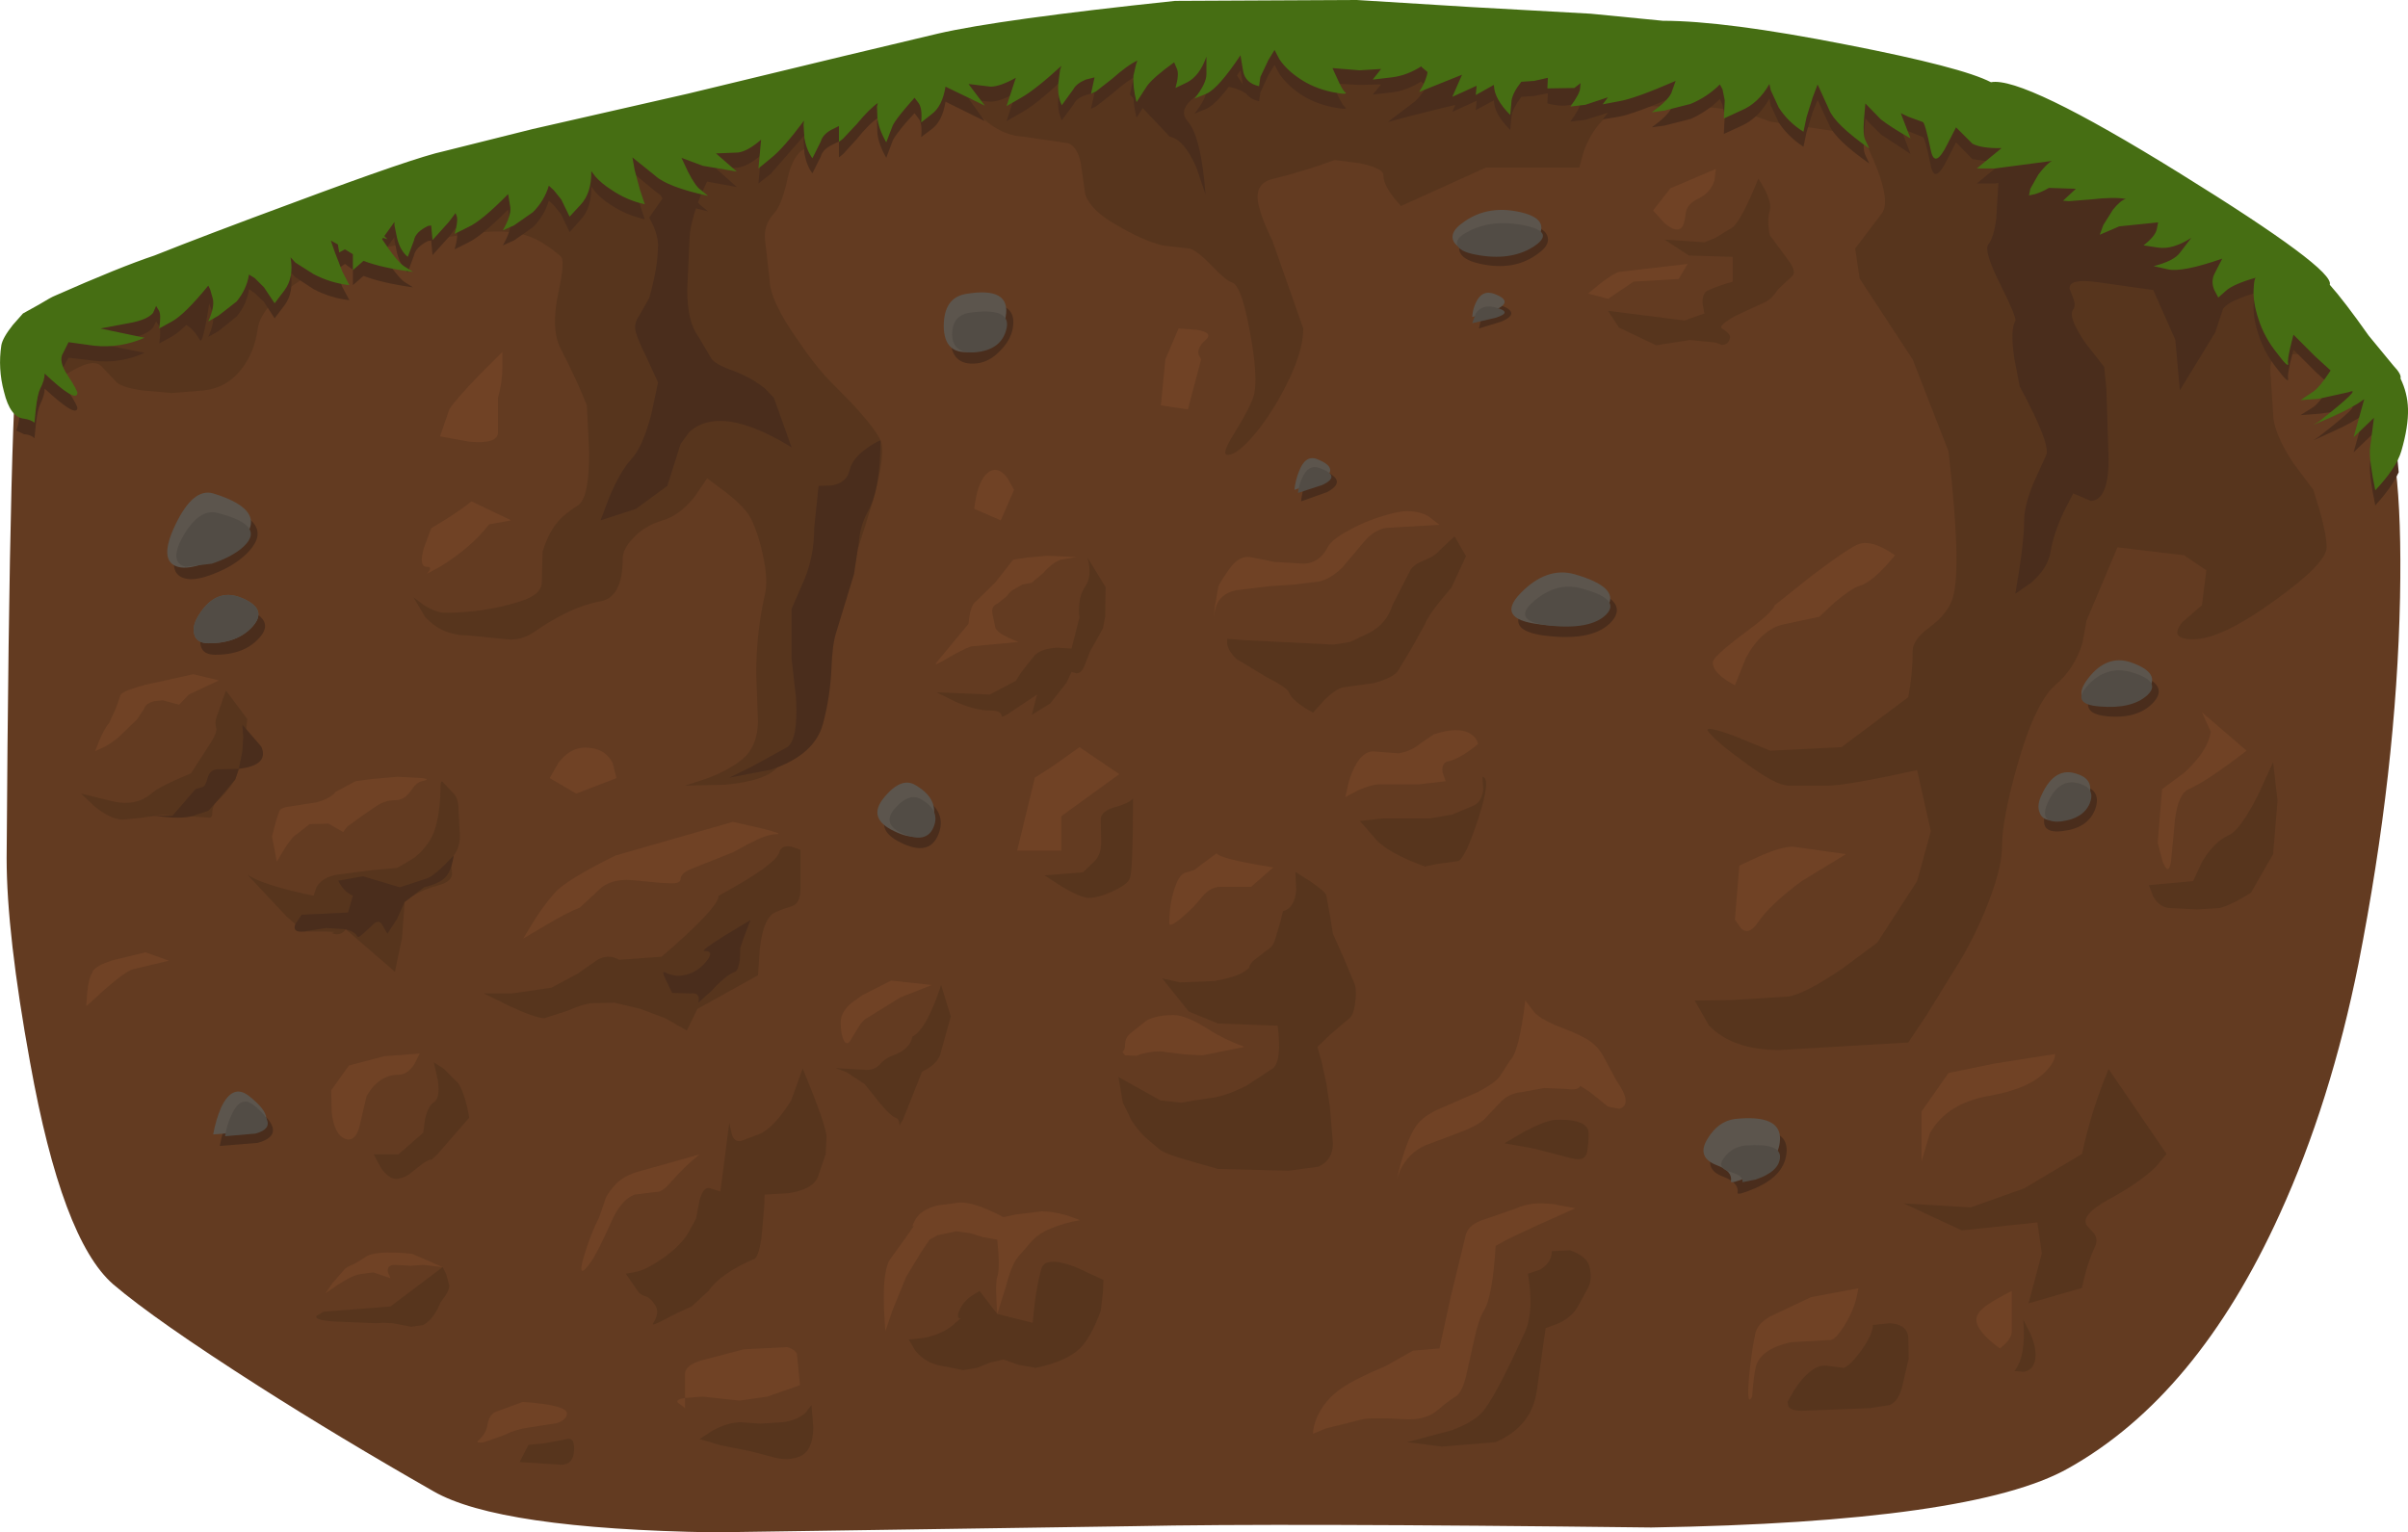 <?xml version="1.0" encoding="UTF-8" standalone="no"?>
<svg xmlns:xlink="http://www.w3.org/1999/xlink" height="173.3px" width="272.25px" xmlns="http://www.w3.org/2000/svg">
  <g transform="matrix(1.0, 0.0, 0.0, 1.0, 0.0, 0.0)">
    <use height="173.3" transform="matrix(1.0, 0.0, 0.0, 1.0, 0.0, 0.0)" width="272.25" xlink:href="#shape0"/>
  </g>
  <defs>
    <g id="shape0" transform="matrix(1.0, 0.0, 0.0, 1.0, 0.0, 0.0)">
      <path d="M268.7 45.45 Q271.7 49.5 271.35 67.6 270.95 87.1 266.65 109.0 263.5 124.7 257.75 137.3 248.4 157.9 233.85 166.05 223.05 172.15 186.7 172.75 144.5 172.25 128.25 172.6 L80.7 173.3 Q56.35 172.9 49.0 168.65 38.4 162.6 29.3 156.8 17.55 149.3 12.8 145.25 7.0 140.2 3.4 120.15 0.75 105.6 0.75 97.05 1.1 42.85 2.25 37.75 3.0 34.5 33.2 26.35 49.0 22.1 89.9 12.35 113.35 6.75 151.8 6.5 183.8 6.3 194.75 8.65 220.2 14.3 243.15 26.7 262.75 37.25 268.7 45.45" fill="#633b21" fill-rule="evenodd" stroke="none"/>
      <path d="M240.1 22.7 Q240.9 23.35 245.35 23.5 249.75 23.7 250.55 24.25 253.0 26.05 255.0 30.65 257.05 35.3 259.45 37.05 L262.35 40.15 259.6 40.05 257.5 40.2 Q256.6 40.2 256.7 42.2 L257.0 46.75 Q257.0 48.9 259.3 52.4 L261.55 55.4 262.3 57.85 Q263.05 60.55 263.05 61.9 263.05 63.7 257.2 67.9 251.15 72.3 247.95 72.3 245.15 72.3 246.75 70.35 L248.95 68.45 249.45 64.5 246.95 62.8 239.4 61.9 235.9 70.2 235.45 72.7 Q234.55 75.65 232.35 77.5 230.05 79.55 228.05 86.65 226.35 92.7 226.35 95.75 226.35 97.95 225.0 101.55 223.75 104.95 221.8 108.35 L217.85 114.75 215.75 117.9 201.2 118.75 Q195.85 118.75 193.2 115.95 L191.6 113.15 195.75 113.1 202.2 112.7 Q204.1 112.4 208.35 109.5 L212.25 106.6 216.75 99.65 218.3 94.0 216.75 87.1 Q208.7 88.85 206.7 88.85 L202.2 88.85 Q200.8 88.85 197.3 86.25 194.1 83.95 193.15 82.75 192.5 81.9 196.25 83.3 L200.15 84.9 208.2 84.5 215.75 78.85 Q216.25 76.2 216.25 73.6 216.25 72.35 218.15 70.95 220.3 69.35 220.8 67.55 221.8 64.1 220.3 51.05 L216.25 40.65 210.25 31.5 209.75 28.1 212.75 24.15 Q213.95 22.6 211.25 16.8 210.65 15.4 207.85 14.9 L200.15 13.75 197.6 12.85 Q194.2 12.0 190.1 12.0 L183.85 12.05 Q182.4 12.25 181.05 13.75 179.8 15.1 179.05 17.15 L178.55 18.95 168.0 18.95 158.4 23.3 Q156.4 21.15 156.4 19.8 156.4 19.0 153.65 18.45 L150.9 18.1 Q147.35 19.4 143.85 20.25 141.65 20.8 142.35 23.4 142.7 24.85 143.85 27.2 L147.35 37.15 Q147.35 39.8 145.35 43.7 143.8 46.75 141.9 49.05 139.9 51.45 138.8 51.45 138.0 51.45 139.55 49.0 141.55 45.75 141.8 44.55 142.25 42.5 141.3 37.45 140.35 32.25 139.3 31.95 138.6 31.75 136.8 29.85 135.1 28.1 134.3 28.1 L131.4 27.75 Q129.2 27.2 126.25 25.45 123.35 23.85 122.7 22.0 L122.2 18.5 Q121.85 16.65 120.8 16.2 L115.65 15.45 Q112.9 15.3 110.5 12.75 108.35 10.5 106.1 10.7 103.3 11.0 100.15 11.95 L97.55 12.85 91.0 16.8 Q89.65 17.5 89.05 20.15 88.4 23.2 87.5 24.15 86.3 25.45 86.5 27.2 L87.0 31.5 Q87.0 34.0 90.3 38.6 91.9 41.0 93.55 42.8 L96.2 45.5 Q98.95 48.45 99.55 49.8 100.2 51.15 98.7 56.65 L97.05 61.9 94.75 65.55 Q92.35 69.6 92.05 71.5 L91.45 75.45 90.5 80.15 89.65 83.9 Q89.3 84.95 88.0 86.65 86.75 88.3 82.0 88.75 L77.45 88.85 79.75 88.1 Q82.4 87.15 84.0 85.8 85.6 84.45 85.7 81.7 L85.5 76.2 Q85.5 71.5 86.5 67.15 86.85 65.65 86.3 63.0 85.85 60.7 85.0 58.85 84.4 57.5 82.1 55.7 L79.95 54.1 78.55 56.15 Q76.8 58.35 74.9 58.85 72.8 59.5 71.55 60.9 70.4 62.1 70.4 63.2 70.4 67.55 67.9 68.0 64.5 68.6 60.35 71.5 58.85 72.5 57.3 72.3 L52.8 71.85 Q49.95 71.85 48.05 69.75 L46.75 67.55 47.95 68.45 Q49.35 69.3 50.3 69.3 54.8 69.3 58.85 68.0 61.25 67.25 61.25 65.85 L61.35 62.35 Q62.05 60.2 63.0 59.1 63.7 58.2 65.35 57.15 66.65 56.3 66.6 51.0 L66.35 45.85 Q65.35 43.25 63.35 39.35 62.25 37.15 63.15 33.0 63.95 29.3 63.35 28.95 61.85 27.65 60.45 27.0 57.95 25.8 53.8 26.35 L47.9 27.2 42.75 28.1 Q38.5 28.75 34.05 31.65 29.5 34.6 29.15 37.15 28.75 39.95 27.25 41.8 25.65 43.85 23.1 44.15 L19.4 44.45 16.05 44.15 Q14.0 43.85 13.25 43.3 L11.55 41.5 Q10.7 40.5 8.4 41.8 5.25 43.55 4.5 43.7 3.2 43.95 5.55 39.35 7.2 36.05 6.65 36.05 L17.9 30.95 Q30.8 25.3 36.85 23.55 L53.95 18.95 71.0 14.2 Q86.75 9.55 104.8 7.2 119.95 5.2 139.35 4.4 175.55 2.95 207.65 10.65 212.65 11.85 218.9 13.85 L230.0 17.55 240.1 22.7" fill="#57351d" fill-rule="evenodd" stroke="none"/>
      <path d="M27.95 81.3 L27.7 84.05 Q27.7 85.15 26.6 88.15 25.55 89.75 24.5 90.65 24.0 91.1 24.0 91.95 24.0 92.6 23.45 92.45 L21.95 92.35 19.5 92.25 18.35 92.15 17.65 92.25 15.85 92.5 13.9 92.7 Q12.6 92.7 10.75 91.25 L9.15 89.75 12.85 90.65 Q15.4 91.2 17.1 89.75 17.9 89.0 21.6 87.45 L23.95 83.8 Q24.55 82.8 24.45 82.35 24.25 81.75 24.5 81.05 L25.55 78.1 27.95 81.3" fill="#57351d" fill-rule="evenodd" stroke="none"/>
      <path d="M49.05 124.65 Q49.8 124.2 49.5 122.15 L49.05 120.15 50.15 120.85 51.85 122.55 Q52.65 123.95 53.05 126.4 L49.45 130.55 48.8 131.15 Q48.65 131.05 47.85 131.55 L46.45 132.65 Q46.0 133.1 45.05 133.3 44.05 133.5 43.05 132.05 L42.25 130.55 45.05 130.55 47.85 128.1 48.05 126.6 Q48.4 125.05 49.05 124.65" fill="#57351d" fill-rule="evenodd" stroke="none"/>
      <path d="M107.9 79.3 L105.9 78.3 111.9 78.55 Q113.4 77.75 114.85 77.0 L115.45 76.05 116.95 74.15 Q117.7 73.35 119.5 73.25 L121.15 73.35 122.05 69.8 Q121.95 69.3 122.0 68.65 122.05 67.3 122.65 66.4 123.55 65.15 122.95 63.05 L125.0 66.4 124.95 69.75 124.7 71.05 124.1 72.15 123.25 73.65 122.65 75.2 Q122.3 76.15 121.7 76.15 L121.15 76.0 120.55 77.25 118.75 79.55 116.65 80.85 117.25 78.55 114.55 80.35 Q113.25 81.25 113.25 81.0 113.25 80.35 111.9 80.35 110.2 80.35 107.9 79.3" fill="#57351d" fill-rule="evenodd" stroke="none"/>
      <path d="M195.9 29.05 L190.95 28.9 188.2 27.1 192.7 27.4 193.95 26.9 195.9 25.7 Q196.9 24.9 198.8 20.2 200.4 22.65 200.1 23.8 199.75 24.9 200.1 26.6 L202.35 29.65 Q203.1 30.8 202.65 31.2 L201.05 32.7 Q200.3 33.85 199.5 34.2 L196.25 35.7 Q194.2 36.85 194.7 37.15 195.7 37.8 195.6 38.2 195.4 39.05 194.65 39.0 L194.0 38.75 191.1 38.45 187.25 39.05 183.05 37.05 181.8 35.15 190.45 36.25 192.7 35.45 192.5 34.4 Q192.4 33.3 193.0 32.9 194.0 32.4 195.9 31.85 L195.9 29.05" fill="#57351d" fill-rule="evenodd" stroke="none"/>
      <path d="M244.95 130.5 L243.75 131.95 Q241.85 133.8 238.4 135.65 235.15 137.45 235.95 138.6 L236.8 139.55 Q237.2 140.2 236.9 140.9 235.9 143.05 235.4 145.65 L229.35 147.4 230.85 141.75 230.35 138.25 221.8 139.15 215.25 136.1 222.8 136.55 228.85 134.4 235.4 130.5 Q236.4 125.7 238.4 120.9 L244.95 130.5" fill="#57351d" fill-rule="evenodd" stroke="none"/>
      <path d="M252.0 94.45 Q253.25 93.9 255.25 90.0 L257.0 86.2 257.5 90.55 257.0 96.6 254.5 100.95 Q252.5 102.25 250.95 102.7 L248.4 102.85 245.45 102.7 Q244.2 102.7 243.45 101.4 L242.95 100.1 247.95 99.65 248.95 97.5 Q250.3 95.2 252.0 94.45" fill="#57351d" fill-rule="evenodd" stroke="none"/>
      <path d="M90.5 96.1 L90.5 100.55 Q90.5 102.2 89.5 102.5 87.7 103.05 87.3 103.4 86.25 104.25 85.9 107.35 L85.7 110.3 78.85 114.1 77.65 116.55 75.2 115.15 72.4 114.1 69.5 113.4 67.15 113.45 Q66.1 113.45 64.2 114.3 L61.55 115.15 Q60.55 115.15 57.55 113.75 L54.7 112.35 57.9 112.35 62.35 111.7 65.25 110.15 67.55 108.55 Q68.8 107.85 70.0 108.55 L74.8 108.2 Q81.25 102.65 81.25 101.3 87.7 97.8 88.1 96.4 88.35 95.55 89.45 95.75 L90.5 96.1" fill="#57351d" fill-rule="evenodd" stroke="none"/>
      <path d="M106.4 111.4 L107.5 114.95 106.4 118.9 Q106.15 120.3 104.25 121.2 L102.1 126.6 101.7 127.3 Q101.7 126.55 101.25 126.4 100.75 126.25 99.6 124.9 L97.75 122.6 95.7 121.25 94.5 120.8 98.0 121.0 Q98.85 121.0 99.4 120.45 100.1 119.65 101.0 119.35 102.9 118.65 103.15 117.25 104.8 116.35 106.4 111.4" fill="#57351d" fill-rule="evenodd" stroke="none"/>
      <path d="M49.65 100.1 Q47.9 100.55 46.65 101.35 L45.75 102.0 45.45 106.1 44.65 109.9 39.1 105.1 Q38.55 105.85 37.7 105.6 37.3 105.5 37.9 105.4 L36.85 105.35 34.35 105.35 32.4 103.65 27.95 98.9 Q29.65 100.1 35.45 101.3 L35.8 100.3 Q36.5 99.15 38.25 98.9 L42.15 98.4 44.9 98.15 Q45.9 97.6 46.85 97.0 48.85 95.4 49.35 93.15 49.8 91.35 49.8 89.05 49.8 88.0 50.2 88.6 L51.35 89.8 Q51.85 90.4 51.85 91.7 L52.0 94.5 Q52.0 95.85 51.3 96.75 50.9 97.25 51.1 98.7 51.2 99.65 49.65 100.1" fill="#57351d" fill-rule="evenodd" stroke="none"/>
      <path d="M50.05 143.3 L50.45 144.1 50.8 145.4 Q50.8 146.05 49.8 147.3 49.05 149.2 47.85 149.85 L46.5 150.05 44.4 149.65 43.35 149.6 42.45 149.65 37.75 149.45 Q35.45 149.3 35.8 148.8 36.2 148.6 36.55 148.35 L44.15 147.75 50.05 143.3" fill="#57351d" fill-rule="evenodd" stroke="none"/>
      <path d="M17.75 29.3 L24.8 27.25 24.55 27.85 Q23.1 39.35 22.6 38.45 21.2 36.0 19.1 36.45 L17.1 36.3 Q16.8 35.25 14.95 33.95 L13.2 32.8 17.75 29.3" fill="#4a2d1c" fill-rule="evenodd" stroke="none"/>
      <path d="M75.65 12.95 L79.45 15.45 80.45 19.4 79.2 22.15 Q77.95 25.35 77.95 27.2 L77.7 32.75 Q77.7 36.4 78.95 38.05 L80.4 40.5 Q80.8 41.2 82.95 41.95 85.15 42.8 86.55 44.0 L87.5 45.0 89.5 50.6 Q88.4 49.9 86.8 49.1 83.65 47.6 81.45 47.6 79.25 47.6 77.9 48.9 L76.95 50.2 75.45 54.95 71.9 57.55 67.9 58.85 68.9 56.2 Q70.15 53.25 71.4 51.9 72.65 50.6 73.65 46.8 L74.4 43.25 72.95 40.1 Q72.15 38.5 71.9 37.6 71.6 36.6 72.3 35.65 L73.4 33.7 Q74.4 30.2 74.4 27.65 74.4 26.85 73.9 25.6 L73.4 24.6 74.9 22.45 72.4 18.1 Q67.9 16.35 65.35 15.9 L65.2 15.9 75.65 12.95" fill="#4a2d1c" fill-rule="evenodd" stroke="none"/>
      <path d="M92.55 54.95 L94.1 54.9 Q95.75 54.55 96.05 53.2 96.35 51.85 98.0 50.7 98.8 50.1 99.55 49.8 99.55 55.4 98.05 58.0 97.25 59.45 97.1 61.35 L96.55 64.95 94.55 71.5 Q94.1 72.85 94.0 75.7 93.85 78.85 93.05 81.85 92.1 85.4 87.15 87.05 L82.45 87.95 85.0 86.7 89.0 84.5 Q90.25 83.65 90.0 78.95 L89.5 74.5 89.5 68.85 91.0 65.4 Q92.05 62.8 92.05 59.75 L92.55 54.95" fill="#4a2d1c" fill-rule="evenodd" stroke="none"/>
      <path d="M27.5 83.35 L27.4 81.95 29.55 84.45 Q30.45 86.55 27.0 86.95 L26.6 88.15 24.5 90.65 23.55 91.7 21.85 92.25 Q20.55 92.7 17.5 92.25 L16.45 92.05 17.65 92.25 19.5 92.25 22.1 89.25 22.9 89.0 Q23.2 89.0 23.5 87.9 23.8 86.95 24.75 87.0 L27.0 86.95 27.4 84.95 27.5 83.35" fill="#4a2d1c" fill-rule="evenodd" stroke="none"/>
      <path d="M51.3 96.75 Q51.05 98.4 50.45 99.1 49.9 99.85 47.95 100.35 L45.75 102.0 44.9 103.9 43.8 105.6 43.25 104.65 Q42.9 104.0 42.35 104.4 L41.05 105.6 Q40.5 106.1 40.4 105.9 40.1 105.35 39.1 105.1 L36.85 104.95 34.35 105.35 Q33.0 105.5 33.4 104.5 L34.1 103.45 39.35 103.2 39.9 101.3 Q38.8 100.8 38.25 99.6 L41.05 99.1 45.2 100.35 48.25 99.35 Q49.1 99.1 51.3 96.75" fill="#4a2d1c" fill-rule="evenodd" stroke="none"/>
      <path d="M81.95 105.8 L84.85 104.05 84.05 106.15 83.7 107.2 83.65 108.55 Q83.45 109.8 83.1 109.9 82.05 110.3 80.45 112.05 L78.95 113.4 Q79.25 112.2 78.05 112.35 L76.0 112.3 75.2 110.65 Q74.8 109.8 75.15 109.95 76.25 110.5 77.25 110.3 78.75 110.05 79.8 108.8 80.85 107.55 79.65 107.55 79.15 107.55 81.95 105.8" fill="#4a2d1c" fill-rule="evenodd" stroke="none"/>
      <path d="M247.1 26.4 L249.95 28.25 Q252.75 30.35 252.35 31.9 L250.45 37.6 246.45 44.15 245.95 38.45 243.45 32.8 237.4 31.95 Q233.8 31.4 234.0 32.7 L234.45 33.85 Q234.7 34.6 234.4 35.0 233.75 35.8 235.75 38.75 L237.9 41.5 238.15 44.0 238.4 51.9 Q238.4 56.55 236.4 56.65 L234.4 55.8 233.3 57.95 Q232.15 60.45 231.85 62.35 231.55 64.25 229.65 65.9 L227.85 67.15 Q228.85 61.5 228.85 58.85 228.85 57.25 229.9 54.65 L231.35 51.45 Q231.85 50.2 228.35 43.7 L227.75 40.6 Q227.25 37.3 227.85 36.3 228.05 35.95 226.15 32.15 224.25 28.35 224.8 27.65 225.45 26.8 225.7 24.7 L226.0 19.7 Q226.05 18.05 224.35 15.65 L240.0 20.85 243.7 22.1 247.1 26.4" fill="#4a2d1c" fill-rule="evenodd" stroke="none"/>
      <path d="M153.7 4.2 L152.4 5.1 143.95 4.25 Q148.3 4.1 153.7 4.2" fill="#4a2d1c" fill-rule="evenodd" stroke="none"/>
      <path d="M141.0 4.35 L139.3 7.7 141.6 11.2 Q140.6 10.1 138.8 9.8 136.85 9.5 135.05 11.0 133.15 12.45 134.3 13.75 135.8 15.45 136.3 22.0 L135.25 18.9 Q133.85 15.75 132.25 15.45 L127.75 10.7 Q128.65 6.8 128.75 4.95 L139.35 4.4 141.0 4.35" fill="#4a2d1c" fill-rule="evenodd" stroke="none"/>
      <path d="M177.75 5.55 L174.5 7.7 171.5 10.25 Q161.75 12.45 156.9 13.8 L160.0 11.45 Q161.45 10.0 161.45 8.95 161.45 7.65 159.95 6.0 L158.4 4.65 158.1 4.3 177.75 5.55" fill="#4a2d1c" fill-rule="evenodd" stroke="none"/>
      <path d="M21.85 76.25 L24.75 76.95 21.35 78.55 20.25 79.7 18.4 79.2 17.45 79.3 Q16.45 79.55 16.3 80.15 L15.5 81.35 13.9 82.9 Q13.1 83.75 11.85 84.45 L10.75 84.95 11.25 83.7 Q11.85 82.3 12.35 81.75 L13.1 80.1 13.65 78.55 Q14.0 78.1 16.4 77.45 L18.7 76.95 21.85 76.25" fill="#704225" fill-rule="evenodd" stroke="none"/>
      <path d="M47.95 61.9 L48.75 59.75 50.45 58.7 Q52.35 57.5 53.3 56.7 L57.8 58.85 55.3 59.3 Q53.3 61.9 49.75 64.1 L48.25 64.9 Q49.0 64.1 48.25 64.1 47.3 64.1 47.95 61.9" fill="#704225" fill-rule="evenodd" stroke="none"/>
      <path d="M50.8 46.3 Q51.45 45.25 54.2 42.4 L56.8 39.8 56.8 41.5 Q56.8 43.25 56.3 45.0 L56.3 48.9 Q56.3 50.25 53.05 49.95 L49.75 49.35 50.8 46.3" fill="#704225" fill-rule="evenodd" stroke="none"/>
      <path d="M109.8 73.1 Q108.9 73.4 106.85 74.6 105.45 75.45 105.9 74.9 L109.5 70.55 109.6 69.7 Q109.75 68.75 110.1 68.25 L112.5 65.9 114.55 63.3 116.15 63.05 118.45 62.85 121.7 63.0 119.95 63.3 Q119.0 63.6 117.95 64.8 L116.65 65.9 115.6 66.1 114.55 66.7 Q114.2 66.9 113.8 67.45 L112.8 68.25 Q112.05 68.55 112.2 69.4 L112.5 70.8 Q112.5 71.6 115.15 72.6 L109.8 73.1" fill="#704225" fill-rule="evenodd" stroke="none"/>
      <path d="M133.25 37.15 L135.35 37.3 Q137.25 37.65 136.3 38.45 135.35 39.3 135.5 40.05 L135.8 40.65 134.3 46.3 131.25 45.85 131.75 40.65 133.25 37.15" fill="#704225" fill-rule="evenodd" stroke="none"/>
      <path d="M43.45 119.45 L47.45 119.15 46.85 120.35 Q46.05 121.55 45.05 121.55 42.85 121.55 41.45 123.95 L40.7 127.15 Q40.25 129.2 39.05 128.8 37.8 128.35 37.5 125.8 L37.45 123.3 39.45 120.5 43.45 119.45" fill="#704225" fill-rule="evenodd" stroke="none"/>
      <path d="M44.9 87.85 L47.75 88.0 Q48.75 88.15 47.7 88.35 47.1 88.45 46.4 89.5 45.7 90.5 44.65 90.5 43.5 90.5 42.5 91.2 L40.75 92.4 39.25 93.5 38.8 94.1 37.15 93.15 35.0 93.2 33.55 94.35 Q33.0 94.65 32.1 96.1 L31.3 97.45 30.75 94.6 Q31.3 92.4 31.6 91.7 31.75 91.3 33.15 91.15 L35.75 90.75 Q37.4 90.3 37.95 89.55 L40.2 88.35 42.05 88.1 44.9 87.85" fill="#704225" fill-rule="evenodd" stroke="none"/>
      <path d="M38.2 145.3 L36.8 146.25 37.6 145.1 39.0 143.5 Q39.35 143.2 40.05 142.95 L41.2 142.25 Q42.2 141.35 46.6 141.8 L50.05 143.3 47.85 143.05 46.5 143.15 44.65 143.05 Q43.75 143.05 43.85 143.85 L44.15 144.55 42.2 143.9 40.7 144.1 Q39.8 144.25 38.2 145.3" fill="#704225" fill-rule="evenodd" stroke="none"/>
      <path d="M78.45 98.15 Q76.95 98.7 76.95 99.4 76.95 99.9 76.0 99.9 L74.7 99.85 71.6 99.55 Q69.0 99.3 67.65 100.7 L65.55 102.65 Q64.3 103.1 61.6 104.7 L59.15 106.15 60.55 103.85 Q62.15 101.45 63.15 100.55 64.75 99.15 69.6 96.75 L82.85 92.95 Q89.3 94.35 87.7 94.35 86.7 94.35 84.7 95.4 L82.85 96.4 78.45 98.15" fill="#704225" fill-rule="evenodd" stroke="none"/>
      <path d="M66.15 84.55 Q68.35 84.55 69.25 86.25 L69.7 88.0 65.15 89.75 62.15 88.0 63.15 86.25 Q64.45 84.55 66.15 84.55" fill="#704225" fill-rule="evenodd" stroke="none"/>
      <path d="M204.85 65.1 Q209.3 61.75 210.25 61.5 211.75 61.05 214.25 62.8 211.75 65.85 210.25 66.25 209.3 66.55 207.4 68.15 L205.7 69.75 201.7 70.6 Q199.15 71.15 197.4 74.4 L196.15 77.5 Q193.65 76.2 193.65 74.9 193.65 74.3 196.95 71.8 200.4 69.3 200.65 68.45 L204.85 65.1" fill="#704225" fill-rule="evenodd" stroke="none"/>
      <path d="M183.05 30.75 L190.8 29.85 189.8 31.55 184.7 31.85 181.8 33.8 179.55 33.2 180.95 32.05 Q182.45 30.9 183.05 30.75" fill="#704225" fill-rule="evenodd" stroke="none"/>
      <path d="M194.0 19.1 L193.85 20.35 Q193.45 21.75 192.05 22.45 190.75 23.05 190.6 24.05 190.45 25.4 190.15 25.7 189.55 26.4 188.15 25.2 L186.9 23.8 188.85 21.3 194.0 19.1" fill="#704225" fill-rule="evenodd" stroke="none"/>
      <path d="M202.7 95.75 L208.7 96.6 203.7 99.65 Q200.15 102.25 198.65 104.45 197.7 105.8 196.85 105.0 L196.15 104.0 196.65 97.9 198.9 96.85 Q201.4 95.75 202.7 95.75" fill="#704225" fill-rule="evenodd" stroke="none"/>
      <path d="M100.75 110.9 L105.35 111.4 101.8 112.8 98.0 115.15 Q97.5 115.4 96.95 116.35 L96.1 117.75 Q95.7 118.25 95.4 117.65 95.05 117.0 95.05 115.6 95.05 114.45 96.3 113.4 L97.5 112.55 100.75 110.9" fill="#704225" fill-rule="evenodd" stroke="none"/>
      <path d="M231.4 121.05 Q229.5 123.15 224.8 123.95 220.1 124.8 218.2 128.15 L217.25 131.35 217.25 125.7 220.3 121.35 225.4 120.3 232.35 119.2 Q232.35 120.05 231.4 121.05" fill="#704225" fill-rule="evenodd" stroke="none"/>
      <path d="M249.95 82.75 L248.95 80.55 254.0 84.9 Q249.45 88.4 247.45 89.25 246.25 89.8 245.9 92.75 L245.45 97.5 Q245.15 99.1 244.5 97.4 L243.95 95.3 244.45 89.25 247.0 87.35 Q249.65 84.9 249.95 82.75" fill="#704225" fill-rule="evenodd" stroke="none"/>
      <path d="M122.05 84.5 L126.55 87.55 120.0 92.3 120.0 96.2 115.0 96.2 117.0 87.95 118.95 86.7 122.05 84.5" fill="#704225" fill-rule="evenodd" stroke="none"/>
      <path d="M112.15 53.2 Q113.1 52.9 113.95 54.15 L114.65 55.4 113.15 58.85 110.15 57.55 Q110.25 56.6 110.5 55.6 111.1 53.55 112.15 53.2" fill="#704225" fill-rule="evenodd" stroke="none"/>
      <path d="M27.75 62.75 Q26.35 64.05 24.15 64.9 22.0 65.75 20.85 65.4 18.6 64.75 20.6 60.6 22.6 56.45 24.85 57.15 31.55 59.15 27.75 62.75" fill="#4a2d1c" fill-rule="evenodd" stroke="none"/>
      <path d="M24.35 74.05 Q22.95 74.05 22.7 73.05 22.45 72.1 23.2 70.9 25.1 67.8 27.9 68.85 31.1 70.15 29.35 72.1 27.65 74.05 24.35 74.05" fill="#4a2d1c" fill-rule="evenodd" stroke="none"/>
      <path d="M104.35 90.15 Q107.1 91.85 106.1 94.35 105.1 96.9 101.85 95.3 98.75 93.8 100.7 91.5 102.65 89.05 104.35 90.15" fill="#4a2d1c" fill-rule="evenodd" stroke="none"/>
      <path d="M107.45 38.2 Q107.45 35.0 109.9 34.55 115.15 33.65 114.5 37.15 114.25 38.5 113.05 39.7 111.85 40.95 110.4 41.1 107.5 41.4 107.45 38.2" fill="#4a2d1c" fill-rule="evenodd" stroke="none"/>
      <path d="M150.05 55.65 L147.1 56.7 Q147.2 55.65 147.6 54.65 148.3 52.75 149.6 53.2 152.45 54.35 150.05 55.65" fill="#4a2d1c" fill-rule="evenodd" stroke="none"/>
      <path d="M173.25 25.45 Q174.85 25.95 175.0 26.9 175.15 27.75 174.0 28.6 171.25 30.75 167.2 29.8 165.25 29.35 165.0 28.35 164.8 27.45 166.05 26.55 169.05 24.25 173.25 25.45" fill="#4a2d1c" fill-rule="evenodd" stroke="none"/>
      <path d="M169.75 34.55 Q171.95 35.4 169.8 36.35 L167.2 37.15 167.6 35.55 Q168.3 34.05 169.75 34.55" fill="#4a2d1c" fill-rule="evenodd" stroke="none"/>
      <path d="M178.8 66.25 Q184.3 67.85 182.25 70.25 180.25 72.55 174.75 71.9 169.85 71.3 172.7 68.35 175.65 65.35 178.8 66.25" fill="#4a2d1c" fill-rule="evenodd" stroke="none"/>
      <path d="M241.65 76.2 Q245.25 77.45 243.5 79.4 241.75 81.35 238.15 81.0 234.8 80.65 236.85 78.0 238.95 75.3 241.65 76.2" fill="#4a2d1c" fill-rule="evenodd" stroke="none"/>
      <path d="M235.65 88.85 Q237.65 89.5 236.85 91.6 236.0 93.7 233.1 94.0 230.1 94.35 231.6 91.15 233.1 87.9 235.65 88.85" fill="#4a2d1c" fill-rule="evenodd" stroke="none"/>
      <path d="M202.0 130.15 Q201.9 132.9 198.4 134.4 196.4 135.25 196.45 134.9 196.65 133.8 194.9 133.1 192.5 132.25 193.8 130.1 195.0 128.1 196.9 127.9 202.1 127.3 202.0 130.15" fill="#4a2d1c" fill-rule="evenodd" stroke="none"/>
      <path d="M25.75 126.55 Q27.05 123.75 28.9 125.25 32.7 128.25 29.15 129.25 L24.85 129.6 Q25.15 127.95 25.75 126.55" fill="#4a2d1c" fill-rule="evenodd" stroke="none"/>
      <path d="M24.1 55.8 Q30.8 57.85 27.0 61.45 25.6 62.75 23.4 63.6 21.25 64.45 20.1 64.1 17.85 63.45 19.85 59.3 21.85 55.15 24.1 55.8" fill="#5c554d" fill-rule="evenodd" stroke="none"/>
      <path d="M28.6 70.8 Q26.9 72.75 23.6 72.75 22.2 72.75 21.95 71.7 21.7 70.8 22.45 69.6 24.35 66.5 27.15 67.55 30.35 68.8 28.6 70.8" fill="#5c554d" fill-rule="evenodd" stroke="none"/>
      <path d="M103.6 88.85 Q106.35 90.5 105.35 93.05 104.35 95.6 101.1 94.0 98.0 92.55 99.95 90.2 101.95 87.75 103.6 88.85" fill="#5c554d" fill-rule="evenodd" stroke="none"/>
      <path d="M109.65 39.8 Q106.75 40.1 106.7 36.9 106.7 33.7 109.15 33.25 114.35 32.35 113.7 35.85 113.45 37.2 112.3 38.4 111.1 39.65 109.65 39.8" fill="#5c554d" fill-rule="evenodd" stroke="none"/>
      <path d="M148.85 51.9 Q151.7 53.0 149.3 54.35 L146.35 55.4 Q146.45 54.35 146.85 53.35 147.55 51.45 148.85 51.9" fill="#5c554d" fill-rule="evenodd" stroke="none"/>
      <path d="M172.5 24.15 Q174.1 24.65 174.25 25.55 174.4 26.45 173.25 27.3 170.5 29.45 166.45 28.5 164.5 28.05 164.25 27.05 164.05 26.15 165.3 25.25 168.3 22.95 172.5 24.15" fill="#5c554d" fill-rule="evenodd" stroke="none"/>
      <path d="M169.0 33.25 Q171.2 34.1 169.05 35.05 L166.45 35.85 Q166.5 35.0 166.85 34.25 167.55 32.7 169.0 33.25" fill="#5c554d" fill-rule="evenodd" stroke="none"/>
      <path d="M178.05 64.95 Q183.55 66.55 181.5 68.9 179.45 71.3 174.0 70.6 169.05 70.0 171.95 67.05 174.9 64.05 178.05 64.95" fill="#5c554d" fill-rule="evenodd" stroke="none"/>
      <path d="M240.9 74.9 Q244.5 76.15 242.75 78.1 241.0 80.05 237.4 79.7 234.05 79.35 236.1 76.7 238.2 74.0 240.9 74.9" fill="#5c554d" fill-rule="evenodd" stroke="none"/>
      <path d="M234.9 87.55 Q236.9 88.2 236.1 90.3 235.25 92.45 232.35 92.75 230.95 92.9 230.6 91.9 230.25 91.05 230.85 89.85 232.35 86.6 234.9 87.55" fill="#5c554d" fill-rule="evenodd" stroke="none"/>
      <path d="M201.25 128.85 Q201.15 131.6 197.65 133.1 195.65 133.95 195.7 133.6 195.9 132.45 194.15 131.8 191.75 130.9 193.05 128.8 194.25 126.8 196.15 126.55 201.35 126.0 201.25 128.85" fill="#5c554d" fill-rule="evenodd" stroke="none"/>
      <path d="M25.0 125.25 Q26.3 122.5 28.15 123.95 31.95 126.95 28.4 127.95 L24.1 128.3 Q24.4 126.65 25.0 125.25" fill="#5c554d" fill-rule="evenodd" stroke="none"/>
      <path d="M24.55 58.0 Q30.5 59.5 27.15 62.15 25.9 63.1 23.95 63.75 L21.0 64.1 Q19.0 63.6 20.75 60.55 22.55 57.5 24.55 58.0" fill="#524c45" fill-rule="evenodd" stroke="none"/>
      <path d="M28.6 70.8 Q26.9 72.75 23.6 72.75 22.2 72.75 21.95 71.7 21.7 70.8 22.45 69.6 24.35 66.5 27.15 67.55 30.35 68.8 28.6 70.8" fill="#524c45" fill-rule="evenodd" stroke="none"/>
      <path d="M104.15 90.4 Q106.35 91.65 105.55 93.55 104.75 95.45 102.1 94.3 99.6 93.2 101.2 91.4 102.8 89.6 104.15 90.4" fill="#524c45" fill-rule="evenodd" stroke="none"/>
      <path d="M107.65 37.85 Q107.65 35.6 109.75 35.35 114.35 34.75 113.8 37.15 113.25 39.6 110.2 39.85 107.7 40.0 107.65 37.85" fill="#524c45" fill-rule="evenodd" stroke="none"/>
      <path d="M149.5 54.85 L146.75 55.75 Q146.85 54.85 147.2 54.1 147.9 52.5 149.1 52.9 151.75 53.8 149.5 54.85" fill="#524c45" fill-rule="evenodd" stroke="none"/>
      <path d="M172.6 25.55 Q175.9 26.3 173.3 27.95 170.7 29.55 166.85 28.8 165.0 28.45 164.75 27.7 164.55 27.0 165.7 26.35 168.6 24.65 172.6 25.55" fill="#524c45" fill-rule="evenodd" stroke="none"/>
      <path d="M169.0 34.75 Q171.2 35.3 169.05 35.95 L166.45 36.55 166.85 35.45 Q167.55 34.4 169.0 34.75" fill="#524c45" fill-rule="evenodd" stroke="none"/>
      <path d="M178.6 66.5 Q183.35 67.7 181.6 69.5 179.85 71.25 175.1 70.75 170.85 70.25 173.35 68.05 175.85 65.85 178.6 66.5" fill="#524c45" fill-rule="evenodd" stroke="none"/>
      <path d="M240.9 76.0 Q244.5 77.05 242.75 78.65 241.0 80.2 237.4 79.9 234.05 79.65 236.1 77.45 238.2 75.25 240.9 76.0" fill="#524c45" fill-rule="evenodd" stroke="none"/>
      <path d="M235.2 88.65 Q236.95 89.2 236.25 90.9 235.5 92.6 233.0 92.9 230.3 93.15 231.65 90.5 232.95 87.9 235.2 88.65" fill="#524c45" fill-rule="evenodd" stroke="none"/>
      <path d="M197.35 129.55 Q201.35 129.25 201.25 130.9 201.15 132.5 198.5 133.4 L197.0 133.7 Q197.15 133.0 195.8 132.6 193.95 132.1 194.95 130.9 195.85 129.7 197.35 129.55" fill="#524c45" fill-rule="evenodd" stroke="none"/>
      <path d="M26.2 126.05 Q27.2 123.8 28.7 125.0 31.75 127.4 28.9 128.2 L25.45 128.5 Q25.65 127.15 26.2 126.05" fill="#524c45" fill-rule="evenodd" stroke="none"/>
      <path d="M238.9 25.4 Q239.75 24.4 240.35 24.15 L236.45 24.25 233.9 24.45 233.25 24.4 234.7 23.05 231.65 22.95 Q230.9 23.4 230.1 23.65 L229.4 23.8 229.55 23.05 230.45 21.45 Q231.4 20.2 232.0 19.85 L225.55 20.75 223.5 20.75 226.3 18.45 223.0 18.0 221.15 16.1 220.2 17.95 Q218.75 20.95 218.3 18.75 217.65 15.55 217.4 15.5 L214.9 14.5 216.0 17.4 212.65 15.2 211.35 13.9 210.9 13.4 210.75 15.15 Q210.6 16.95 210.9 17.55 L211.35 18.5 Q207.45 15.75 206.8 14.1 L205.5 11.3 204.95 12.65 204.25 14.95 203.9 16.6 Q202.15 15.45 201.1 13.85 L200.2 11.9 200.05 11.15 Q198.8 13.4 196.85 14.25 L194.9 15.15 195.0 13.05 194.75 11.85 194.45 11.2 Q193.05 12.6 191.15 13.45 L188.2 14.2 186.75 14.4 Q188.5 13.15 188.95 12.25 L189.45 10.85 Q184.85 12.85 183.05 13.2 L181.2 13.5 181.8 12.75 179.25 13.55 177.55 13.75 Q178.65 12.25 178.65 11.65 L178.7 11.05 178.0 11.7 Q176.9 12.2 174.95 11.7 L175.0 10.55 173.45 10.85 172.0 10.95 Q171.0 12.3 170.9 13.1 L170.75 14.7 Q168.95 12.9 168.9 11.4 L168.9 11.35 166.85 12.45 166.95 11.4 164.2 12.65 165.3 10.15 160.45 12.15 Q161.25 10.85 161.4 9.8 L160.75 9.3 160.7 9.2 Q159.05 10.25 157.35 10.45 L155.2 10.7 156.15 9.55 153.7 9.6 150.65 9.45 151.2 10.65 Q151.75 11.85 152.05 12.1 152.6 12.5 150.55 12.1 148.5 11.65 146.95 10.6 145.45 9.55 144.65 8.35 L144.1 7.35 143.4 8.5 142.5 10.45 142.35 11.45 Q140.8 11.1 140.55 9.75 L140.25 7.95 Q137.75 11.7 136.4 12.3 L135.05 12.85 Q136.4 11.15 136.4 10.15 L136.4 8.15 Q135.65 10.25 134.25 11.0 L132.9 11.7 Q133.35 10.1 133.05 9.45 L132.75 8.75 Q130.45 10.4 129.7 11.45 L128.5 13.3 Q128.05 11.5 128.15 10.25 L128.45 8.95 128.6 8.55 Q127.5 9.05 125.75 10.6 L123.9 12.05 123.35 12.3 123.75 10.5 122.75 10.75 Q121.7 11.1 121.35 11.85 L120.05 13.6 Q119.55 12.6 119.65 11.15 L119.85 9.6 120.0 9.15 Q117.05 11.9 115.45 12.75 L113.8 13.7 114.85 10.5 Q113.05 11.5 112.0 11.5 L110.35 11.35 109.5 11.15 111.35 13.7 106.9 11.5 Q106.55 13.7 105.35 14.6 L104.15 15.5 Q104.3 13.9 103.85 13.4 L103.4 12.8 102.4 13.9 Q101.3 15.2 100.95 15.85 L100.2 17.85 Q99.3 16.25 99.2 15.05 L99.15 13.75 99.25 13.35 Q98.3 13.95 96.85 15.75 L95.3 17.45 94.85 17.8 94.85 16.0 93.95 16.45 Q93.0 16.95 92.8 17.7 L91.85 19.6 Q91.2 18.75 90.95 17.35 L90.85 15.85 90.9 15.35 87.15 19.65 85.75 20.75 86.05 17.55 Q84.55 18.8 83.45 18.95 L81.8 19.1 80.95 19.05 83.3 21.15 79.45 20.45 77.75 19.85 77.05 19.55 77.8 21.15 Q78.65 22.75 79.2 23.2 L80.05 23.9 Q75.45 22.85 74.05 21.6 L71.5 19.5 71.75 20.9 72.35 23.15 72.9 24.8 Q70.85 24.35 69.1 23.2 68.0 22.5 67.3 21.7 L66.85 21.1 Q66.9 23.5 65.65 24.85 L64.4 26.25 63.45 24.25 62.6 23.2 62.05 22.7 Q61.55 24.4 60.25 25.7 L58.1 27.2 56.85 27.75 Q57.8 26.1 57.7 25.15 L57.45 23.7 Q54.4 26.75 52.9 27.45 L51.4 28.2 Q51.85 26.6 51.6 26.05 L51.5 25.8 50.75 26.8 48.9 28.85 48.75 27.2 48.4 27.25 Q47.0 27.95 46.8 28.9 L46.1 30.8 Q45.25 30.0 44.9 28.65 L44.6 27.2 44.6 26.8 43.45 28.4 43.8 28.75 43.3 28.6 43.2 28.75 Q45.0 31.4 45.75 31.9 L46.7 32.5 Q43.15 32.0 41.1 31.2 L39.9 32.25 39.9 30.5 39.0 29.85 38.35 30.3 38.2 29.4 37.4 28.9 37.85 30.25 38.7 32.45 39.5 33.95 Q37.35 33.7 35.45 32.7 L33.4 31.35 32.85 30.8 Q33.25 33.1 32.15 34.55 L31.05 36.0 29.85 34.15 28.8 33.15 28.15 32.7 Q27.9 34.45 26.75 35.8 L24.7 37.45 23.55 38.1 Q24.3 36.4 24.05 35.45 L23.55 34.05 Q20.9 37.2 19.45 38.05 L18.0 38.85 Q18.25 37.25 17.95 36.8 L17.65 36.35 17.3 37.05 Q16.6 37.9 14.55 38.3 L11.35 38.9 16.35 39.9 Q13.6 41.15 10.65 40.8 L7.75 40.45 7.15 41.55 Q6.55 42.5 7.65 44.15 8.8 45.9 8.75 46.2 8.55 47.2 5.05 43.95 5.05 44.7 4.55 45.7 4.25 46.3 4.05 48.0 L3.9 49.55 Q3.45 49.15 2.7 49.1 L1.85 48.7 Q2.25 47.55 2.25 46.3 2.25 42.05 4.4 36.15 5.65 35.35 6.2 35.15 15.35 31.3 17.45 30.65 L33.1 24.65 Q46.9 19.55 50.2 18.8 68.7 14.15 77.75 12.3 L95.35 8.05 106.05 5.5 Q112.95 3.85 132.85 1.8 L153.4 1.7 166.35 2.5 179.85 3.25 Q181.3 2.85 188.0 4.05 195.05 4.05 208.75 6.7 221.85 9.3 225.1 11.0 228.7 10.3 246.45 21.3 264.05 32.2 263.4 33.95 265.3 36.0 267.8 39.7 L270.6 43.05 270.65 43.1 270.95 47.5 271.05 51.85 271.2 53.4 Q270.4 55.15 268.55 57.15 267.85 53.8 267.95 52.45 L268.4 48.95 266.1 51.15 267.3 46.85 Q266.0 47.8 263.65 48.85 L261.55 49.8 262.15 49.4 Q267.3 45.4 265.55 46.1 264.45 46.55 262.15 46.8 L260.1 46.95 261.45 46.1 Q262.15 45.7 263.5 43.6 L261.75 42.0 259.3 39.55 258.95 40.95 Q258.6 42.45 258.7 42.8 258.8 43.5 257.45 41.7 256.0 39.9 255.35 37.85 254.7 35.9 254.8 34.3 254.85 33.2 255.05 33.1 252.45 33.9 251.65 34.6 L250.8 35.4 250.35 34.55 Q249.95 33.6 250.35 32.7 L251.25 31.0 Q246.65 32.55 245.05 32.2 L243.5 31.8 Q245.8 31.25 246.45 30.35 L247.75 28.55 Q245.65 29.95 244.0 29.7 L242.35 29.5 Q243.7 28.35 243.85 27.6 L244.0 26.85 239.6 27.3 237.4 28.25 237.8 27.15 238.9 25.4" fill="#4a2d1c" fill-rule="evenodd" stroke="none"/>
      <path d="M238.9 23.7 Q239.75 22.65 240.35 22.5 239.05 22.25 236.45 22.55 L233.9 22.75 233.25 22.7 234.7 21.35 231.65 21.25 Q230.9 21.7 230.1 21.95 L229.4 22.1 229.55 21.35 230.45 19.75 Q231.4 18.5 232.0 18.2 L225.55 19.05 223.5 19.05 226.3 16.75 Q224.05 16.8 223.0 16.25 L221.15 14.4 220.2 16.25 Q218.75 19.2 218.3 17.0 217.65 13.9 217.4 13.8 L215.75 13.2 214.9 12.8 216.0 15.65 Q213.8 14.4 212.65 13.5 L210.9 11.7 210.75 13.45 Q210.6 15.3 210.9 15.85 L211.35 16.8 Q207.45 14.05 206.8 12.4 L205.5 9.55 204.95 11.0 204.25 13.25 203.9 14.9 Q202.15 13.8 201.1 12.15 L200.2 10.2 200.05 9.5 Q198.8 11.7 196.85 12.5 L194.9 13.4 195.0 11.35 194.75 10.1 194.45 9.55 Q193.05 10.95 191.15 11.75 L188.2 12.5 186.75 12.7 Q188.5 11.45 188.95 10.55 L189.45 9.15 Q184.85 11.15 183.05 11.45 L181.2 11.8 181.8 11.0 179.25 11.85 177.55 12.05 Q178.65 10.55 178.65 9.95 L178.7 9.4 178.0 9.95 174.95 10.0 175.0 8.8 173.45 9.15 172.0 9.25 Q171.05 10.45 170.9 11.35 L170.75 13.0 Q168.95 11.2 168.9 9.65 L168.9 9.6 166.85 10.75 166.95 9.7 164.2 10.95 165.3 8.45 160.45 10.4 Q161.25 9.15 161.4 8.15 L160.75 7.6 160.7 7.5 Q159.05 8.55 157.35 8.75 L155.2 9.0 156.15 7.8 153.7 7.95 150.65 7.7 151.2 8.9 Q151.75 10.15 152.05 10.4 152.6 10.8 150.55 10.4 148.5 9.95 146.95 8.9 145.45 7.9 144.65 6.7 L144.1 5.65 143.4 6.8 142.5 8.7 142.35 9.75 Q140.8 9.4 140.55 8.05 L140.25 6.25 Q137.75 10.0 136.4 10.6 L135.05 11.15 Q136.4 9.45 136.4 8.4 L136.4 6.4 Q135.65 8.55 134.25 9.3 L132.9 9.95 Q133.35 8.35 133.05 7.75 L132.75 7.05 Q130.45 8.7 129.7 9.7 L128.5 11.55 Q128.05 9.8 128.15 8.55 L128.45 7.25 128.6 6.85 Q127.5 7.35 125.75 8.9 L123.9 10.35 123.35 10.6 123.75 8.75 122.75 9.0 Q121.7 9.45 121.35 10.1 L120.05 11.9 Q119.55 10.9 119.65 9.45 L119.85 7.9 120.0 7.45 Q117.05 10.15 115.45 11.05 L113.8 12.0 114.85 8.8 Q113.05 9.8 112.0 9.8 L109.5 9.5 111.35 11.95 106.9 9.8 Q106.55 12.0 105.35 12.9 L104.15 13.85 Q104.3 12.25 103.85 11.65 L103.4 11.05 102.4 12.2 Q101.3 13.5 100.95 14.15 L100.2 16.1 Q99.3 14.5 99.2 13.3 L99.15 12.05 99.25 11.65 Q98.3 12.3 96.85 14.05 L95.3 15.7 94.85 16.05 94.85 14.25 93.95 14.7 Q93.0 15.25 92.8 16.0 L91.85 17.9 Q91.2 17.0 90.95 15.65 L90.85 14.1 90.9 13.65 Q88.55 16.8 87.15 17.9 L85.75 19.05 86.05 15.8 Q84.55 17.1 83.45 17.25 L80.95 17.35 83.3 19.4 79.45 18.75 77.05 17.85 77.8 19.45 Q78.65 21.1 79.2 21.45 L80.05 22.15 Q75.45 21.15 74.05 19.85 L71.5 17.8 71.75 19.2 72.35 21.45 72.9 23.1 Q70.85 22.65 69.1 21.45 68.0 20.75 67.3 19.95 L66.85 19.35 Q66.9 21.8 65.65 23.15 L64.4 24.5 63.45 22.55 62.6 21.5 62.05 21.0 Q61.55 22.7 60.25 24.0 L58.1 25.5 56.85 26.05 Q57.8 24.4 57.7 23.45 L57.45 21.95 Q54.4 25.05 52.9 25.7 L51.4 26.45 Q51.85 24.85 51.6 24.35 L51.5 24.1 50.75 25.1 48.9 27.15 48.75 25.5 48.4 25.55 Q46.95 26.25 46.8 27.2 L46.1 29.05 Q45.25 28.35 44.9 26.95 L44.6 25.5 44.6 25.1 43.45 26.7 43.8 27.05 43.3 26.9 43.2 27.05 Q44.95 29.7 45.75 30.15 L46.7 30.75 Q43.15 30.3 41.1 29.5 L39.9 30.55 39.9 28.75 39.0 28.2 38.35 28.55 38.2 27.65 37.4 27.2 37.85 28.5 38.7 30.7 39.5 32.25 Q37.35 32.0 35.45 31.0 L33.4 29.7 32.85 29.1 Q33.25 31.4 32.15 32.85 L31.05 34.3 29.85 32.5 28.8 31.45 28.15 31.05 Q27.9 32.7 26.75 34.1 L24.7 35.7 23.55 36.35 Q24.3 34.65 24.05 33.75 L23.75 32.7 23.55 32.3 Q20.9 35.55 19.45 36.35 L18.0 37.15 Q18.25 35.55 17.95 35.1 L17.65 34.6 17.3 35.4 Q16.6 36.2 14.55 36.55 L11.35 37.15 16.35 38.2 Q13.6 39.4 10.65 39.1 L7.75 38.7 7.15 39.9 Q6.55 40.8 7.65 42.45 8.8 44.2 8.75 44.5 8.55 45.55 5.05 42.25 5.05 43.0 4.55 43.95 4.25 44.55 4.05 46.25 L3.9 47.8 Q3.45 47.45 2.7 47.35 1.15 47.2 0.45 44.3 -0.25 41.7 0.15 39.05 0.3 38.2 1.45 36.75 L2.6 35.45 4.4 34.45 Q5.8 33.6 6.2 33.45 13.55 30.2 17.45 28.9 23.35 26.55 33.1 22.95 46.9 17.8 50.2 17.1 L60.2 14.6 77.75 10.6 95.35 6.35 106.05 3.8 Q112.95 2.2 132.85 0.1 L153.4 0.0 166.35 0.8 179.85 1.55 188.0 2.35 Q195.05 2.35 208.75 5.05 221.85 7.6 225.1 9.3 228.7 8.6 246.45 19.6 264.05 30.5 263.4 32.2 265.05 34.05 267.8 37.95 L270.6 41.35 Q271.55 42.35 271.4 42.8 272.2 44.45 272.25 46.25 272.3 48.25 271.5 51.0 270.95 52.9 268.55 55.45 267.85 52.05 267.95 50.75 L268.4 47.25 266.1 49.45 267.3 45.15 Q266.0 46.1 263.65 47.15 L261.55 48.05 262.15 47.7 Q267.3 43.65 265.55 44.35 L262.15 45.1 260.1 45.25 261.45 44.35 Q262.2 43.9 263.5 41.9 L261.75 40.3 259.3 37.85 258.95 39.25 Q258.6 40.75 258.7 41.1 258.8 41.75 257.45 39.95 256.0 38.15 255.35 36.1 254.7 34.15 254.8 32.65 254.85 31.5 255.05 31.4 252.45 32.15 251.65 32.9 L250.8 33.65 250.35 32.8 Q249.95 31.85 250.35 31.0 L251.25 29.25 Q246.65 30.85 245.05 30.45 L243.5 30.1 Q245.8 29.5 246.45 28.6 L247.75 26.9 Q245.65 28.25 244.0 28.0 L242.35 27.75 Q243.7 26.7 243.85 25.9 L244.0 25.15 239.6 25.6 237.4 26.55 237.8 25.45 238.9 23.7" fill="#466e13" fill-rule="evenodd" stroke="none"/>
      <path d="M152.65 59.9 Q154.7 58.75 157.45 58.05 159.75 57.45 161.45 58.35 L162.75 59.35 156.75 59.7 Q155.35 59.9 154.15 61.35 L151.75 64.2 Q150.45 65.45 149.2 65.75 L146.45 66.1 143.5 66.3 139.75 66.75 Q137.7 67.2 137.35 69.1 137.25 69.65 137.3 70.15 137.2 69.15 137.45 68.05 L137.75 66.35 Q138.0 65.7 139.1 64.2 140.1 62.85 141.35 63.0 L144.1 63.55 147.45 63.75 Q149.2 63.65 150.1 61.9 150.6 60.95 152.65 59.9" fill="#704225" fill-rule="evenodd" stroke="none"/>
      <path d="M162.1 83.05 Q165.0 82.1 166.35 83.05 167.0 83.5 167.1 84.15 165.1 85.8 163.75 86.1 162.95 86.25 163.1 87.35 L163.45 88.35 160.45 88.7 156.1 88.7 Q155.05 88.7 153.5 89.4 L152.1 90.15 152.45 88.6 Q152.95 86.8 153.75 85.8 154.55 84.85 155.55 85.0 L158.1 85.2 Q159.45 85.0 160.5 84.15 L162.1 83.05" fill="#704225" fill-rule="evenodd" stroke="none"/>
      <path d="M75.75 131.5 L79.1 130.55 Q77.45 131.85 75.75 133.8 74.85 134.85 74.15 134.8 L71.75 135.1 Q70.25 135.65 69.15 138.1 67.5 141.8 66.75 142.8 65.2 144.95 66.0 142.15 66.75 139.6 67.75 137.65 L68.35 135.9 Q68.5 135.2 69.45 134.1 70.45 132.95 72.35 132.45 L75.75 131.5" fill="#704225" fill-rule="evenodd" stroke="none"/>
      <path d="M15.1 109.6 Q14.25 109.8 11.9 111.85 L9.75 113.8 9.85 112.35 Q10.0 110.7 10.45 109.95 L10.45 109.9 Q10.85 109.15 12.95 108.55 L16.45 107.7 19.1 108.65 15.1 109.6" fill="#704225" fill-rule="evenodd" stroke="none"/>
      <path d="M109.6 139.45 L108.1 139.25 106.0 139.7 105.1 140.2 104.15 141.6 102.45 144.4 100.9 148.2 100.1 150.55 Q99.75 146.0 100.1 144.05 100.3 142.85 100.65 142.4 L102.45 139.9 103.35 138.6 Q102.95 138.95 103.45 138.0 104.1 136.75 106.15 136.3 L108.1 136.05 Q109.75 135.7 113.45 137.65 L114.85 137.35 117.75 137.0 Q119.75 137.0 122.1 138.0 120.45 138.25 118.75 138.95 117.65 139.4 116.8 140.2 L115.1 142.15 Q114.35 143.05 113.7 145.6 L112.75 148.6 112.65 146.85 Q112.55 145.05 112.75 144.4 113.1 143.45 112.75 140.2 L111.1 139.9 109.6 139.45" fill="#704225" fill-rule="evenodd" stroke="none"/>
      <path d="M167.1 123.5 Q169.25 122.35 169.65 121.6 L170.75 119.9 Q171.75 118.95 172.45 113.15 L173.45 114.45 Q174.05 115.15 175.75 115.9 178.35 116.9 179.1 117.35 180.55 118.1 181.3 119.5 L182.75 122.2 Q184.65 124.9 183.1 125.4 L181.8 125.15 179.75 123.5 178.65 122.8 Q178.45 123.35 177.1 123.15 L174.6 123.05 172.1 123.5 Q170.5 123.65 169.55 124.75 L167.75 126.65 Q166.75 127.45 164.95 128.1 L161.1 129.55 Q159.25 130.4 158.3 132.35 L157.95 133.25 158.4 131.45 Q159.25 128.55 160.1 127.35 160.9 126.2 162.75 125.4 L167.1 123.5" fill="#704225" fill-rule="evenodd" stroke="none"/>
      <path d="M84.1 152.6 L89.0 152.35 Q89.85 152.6 90.1 153.1 L90.45 156.65 86.75 157.95 83.6 158.4 79.45 157.95 77.45 158.1 77.45 155.4 Q77.45 154.35 79.5 153.8 L84.1 152.6 M77.45 158.1 L77.45 159.25 76.6 158.6 Q76.45 158.25 77.45 158.1" fill="#704225" fill-rule="evenodd" stroke="none"/>
      <path d="M64.1 159.85 Q64.1 160.55 62.95 160.95 L59.75 161.45 Q58.3 161.65 57.0 162.3 L54.75 163.1 Q53.75 163.25 54.05 162.95 54.95 162.15 55.1 161.2 55.3 159.95 56.1 159.65 L59.1 158.55 Q64.1 158.9 64.1 159.85" fill="#704225" fill-rule="evenodd" stroke="none"/>
      <path d="M149.9 161.55 L148.45 162.15 Q148.45 161.4 148.85 160.4 149.7 158.35 151.75 156.95 153.4 155.85 156.65 154.5 L159.75 152.75 162.75 152.5 164.0 146.75 165.75 139.55 Q166.15 138.4 167.85 137.9 L171.45 136.65 Q173.1 135.85 175.75 136.2 L178.1 136.65 173.75 138.6 170.55 140.1 169.1 140.9 Q168.75 146.7 167.75 148.25 167.15 149.25 166.65 151.6 L165.75 155.65 Q165.35 157.3 164.7 157.85 163.6 158.55 162.45 159.55 161.1 160.65 158.75 160.5 155.25 160.3 154.1 160.5 L149.9 161.55" fill="#704225" fill-rule="evenodd" stroke="none"/>
      <path d="M204.75 146.7 L210.1 145.7 Q209.75 148.25 208.1 150.55 207.3 151.65 206.8 151.55 L202.45 151.8 Q198.95 152.6 198.5 154.65 198.25 155.75 198.1 157.95 197.45 159.2 197.75 155.7 198.05 152.7 198.45 150.85 198.65 149.75 200.1 148.9 L204.75 146.7" fill="#704225" fill-rule="evenodd" stroke="none"/>
      <path d="M227.45 146.0 L227.45 150.55 Q227.45 151.5 226.1 152.5 223.45 150.55 223.45 149.25 223.45 148.4 224.8 147.5 225.6 146.95 227.45 146.0" fill="#704225" fill-rule="evenodd" stroke="none"/>
      <path d="M89.45 124.45 L90.75 120.85 Q93.45 127.35 93.45 128.6 L93.35 130.55 92.45 133.15 Q91.85 134.55 89.1 134.95 L86.45 135.1 86.4 136.55 86.1 139.9 Q85.75 142.45 85.1 142.45 81.45 144.05 80.1 146.0 L78.2 147.75 Q76.6 148.45 75.1 149.25 73.6 150.05 73.85 149.65 74.6 148.45 74.1 147.65 73.55 146.75 72.95 146.6 72.35 146.4 72.1 146.0 L70.75 144.05 72.1 143.8 Q73.2 143.5 74.95 142.3 76.85 140.95 77.75 139.55 L78.7 137.8 79.1 135.7 Q79.5 134.3 80.15 134.35 L81.45 134.75 82.45 127.0 82.75 128.3 Q83.0 129.15 83.75 129.05 L85.75 128.3 Q87.45 127.65 89.45 124.45" fill="#57351d" fill-rule="evenodd" stroke="none"/>
      <path d="M126.0 91.3 Q127.65 90.85 128.1 90.3 128.1 98.35 127.75 99.3 127.55 100.0 125.8 100.8 124.15 101.55 123.1 101.55 122.25 101.55 120.1 100.3 L118.1 99.0 122.45 98.65 123.75 97.4 Q124.55 96.6 124.5 95.05 L124.45 92.55 Q124.6 91.7 126.0 91.3" fill="#57351d" fill-rule="evenodd" stroke="none"/>
      <path d="M162.75 62.25 L164.45 60.65 165.75 62.9 164.1 66.45 162.85 67.95 Q161.5 69.6 161.1 70.6 L159.6 73.3 158.1 75.8 Q157.65 76.6 155.35 77.25 L152.1 77.7 Q151.25 77.7 149.75 79.15 L148.45 80.6 Q146.1 79.3 145.75 78.35 145.6 77.8 143.15 76.55 L139.75 74.5 Q138.95 73.7 138.75 72.9 L138.75 72.25 140.75 72.4 143.75 72.55 150.75 72.9 152.65 72.6 154.75 71.6 Q156.75 70.6 157.45 68.4 L159.45 64.5 Q159.8 63.85 160.95 63.4 162.25 62.9 162.75 62.25" fill="#57351d" fill-rule="evenodd" stroke="none"/>
      <path d="M166.5 91.15 Q167.55 90.75 167.7 89.25 L167.6 87.85 Q168.65 87.95 167.1 92.7 165.55 97.4 164.75 97.4 L162.55 97.7 161.1 98.0 Q156.75 96.4 155.45 94.8 L153.75 92.85 156.45 92.55 161.75 92.55 164.25 92.1 166.5 91.15" fill="#57351d" fill-rule="evenodd" stroke="none"/>
      <path d="M108.9 154.95 L106.1 154.4 Q104.45 154.0 103.45 152.7 L102.75 151.5 104.5 151.3 Q106.5 150.9 107.75 149.85 L108.6 149.1 Q108.1 149.1 108.45 148.25 108.85 147.25 109.85 146.55 L110.75 146.0 112.75 148.6 116.75 149.6 Q117.1 145.7 117.75 143.45 118.2 142.05 121.5 143.25 L124.75 144.75 124.7 146.15 124.45 148.25 Q123.35 151.25 122.1 152.5 120.5 154.0 117.1 154.7 L115.15 154.35 113.45 153.75 111.95 154.1 110.45 154.7 108.9 154.95" fill="#57351d" fill-rule="evenodd" stroke="none"/>
      <path d="M85.95 161.0 L88.45 160.85 Q90.1 160.65 91.1 159.75 L91.75 158.9 91.95 161.45 Q91.9 164.1 90.45 164.7 89.05 165.3 87.25 164.75 L84.75 164.1 81.45 163.45 79.1 162.75 80.55 161.8 Q82.3 160.85 83.75 160.85 L85.95 161.0" fill="#57351d" fill-rule="evenodd" stroke="none"/>
      <path d="M64.1 162.75 Q65.0 162.5 64.9 164.1 64.8 165.65 63.45 165.65 L58.75 165.35 59.75 163.4 61.45 163.25 64.1 162.75" fill="#57351d" fill-rule="evenodd" stroke="none"/>
      <path d="M177.5 141.4 Q179.55 142.1 179.75 143.45 180.0 144.7 179.6 145.55 L178.45 147.65 Q177.85 148.85 176.25 149.65 L174.75 150.2 173.75 157.3 Q173.2 161.3 169.1 163.1 L163.0 163.6 159.1 163.1 164.15 161.75 Q166.4 160.9 167.45 159.85 168.9 158.4 172.45 150.55 173.45 148.25 172.75 144.05 L174.1 143.6 Q175.45 142.8 175.45 141.5 L177.5 141.4" fill="#57351d" fill-rule="evenodd" stroke="none"/>
      <path d="M175.75 126.65 Q178.85 126.5 179.5 127.65 179.75 128.15 179.45 130.25 179.25 131.4 177.7 131.0 L173.45 129.9 170.1 129.3 172.3 128.0 Q174.7 126.75 175.75 126.65" fill="#57351d" fill-rule="evenodd" stroke="none"/>
      <path d="M211.75 149.85 L213.65 149.65 Q215.55 149.75 215.75 151.15 L215.8 153.65 215.1 156.65 Q214.7 158.45 213.65 158.9 L211.45 159.25 203.75 159.55 Q202.5 159.55 202.2 159.05 L202.1 158.55 202.8 157.3 Q203.7 155.85 204.75 155.05 205.75 154.25 206.85 154.5 L208.45 154.7 Q209.2 154.45 210.5 152.65 211.75 150.85 211.75 149.85" fill="#57351d" fill-rule="evenodd" stroke="none"/>
      <path d="M227.75 155.05 Q229.1 153.4 228.75 149.25 L229.55 150.8 Q230.3 152.55 230.1 153.75 229.9 154.95 228.8 155.15 L227.75 155.05" fill="#57351d" fill-rule="evenodd" stroke="none"/>
      <path d="M145.05 103.05 Q146.4 102.7 146.55 100.6 L146.45 98.6 148.1 99.65 Q149.8 100.8 149.95 101.25 L150.35 103.45 150.7 105.6 151.95 108.4 153.2 111.4 Q153.4 112.2 153.2 113.55 153.0 114.95 152.45 115.25 L150.4 117.0 148.95 118.4 149.45 120.2 149.95 122.5 150.35 125.1 150.7 129.3 Q150.7 131.2 149.05 131.95 L145.7 132.4 137.7 132.2 134.2 131.2 Q132.0 130.6 131.1 130.0 L129.7 128.8 Q128.85 128.1 127.95 126.75 L126.95 124.7 126.45 121.8 131.2 124.45 133.5 124.7 136.7 124.2 Q138.4 124.05 140.9 122.8 L143.95 120.8 Q144.95 119.85 144.45 116.0 L137.7 115.75 134.4 114.4 131.4 110.65 133.4 111.1 137.3 110.95 Q139.6 110.55 140.65 109.9 L141.25 109.45 Q141.15 109.3 141.65 108.7 L143.05 107.6 Q143.85 107.15 144.1 106.45 L144.75 104.3 145.05 103.05" fill="#57351d" fill-rule="evenodd" stroke="none"/>
      <path d="M137.55 96.5 Q137.95 97.15 143.95 98.1 L141.45 100.3 137.95 100.3 Q137.0 100.3 136.15 101.15 L134.95 102.55 Q132.2 105.2 132.2 104.4 132.2 102.0 132.95 100.05 133.4 98.9 134.0 98.7 L135.0 98.4 137.55 96.5" fill="#704225" fill-rule="evenodd" stroke="none"/>
      <path d="M127.7 116.95 L129.2 115.75 Q130.2 114.8 132.7 114.8 134.1 114.8 136.7 116.45 138.2 117.45 140.7 118.4 L135.95 119.35 133.95 119.25 131.2 118.9 Q129.8 118.9 128.45 119.4 L127.2 119.35 126.9 118.95 Q127.2 118.8 127.2 118.15 127.2 117.45 127.7 116.95" fill="#704225" fill-rule="evenodd" stroke="none"/>
    </g>
  </defs>
</svg>
